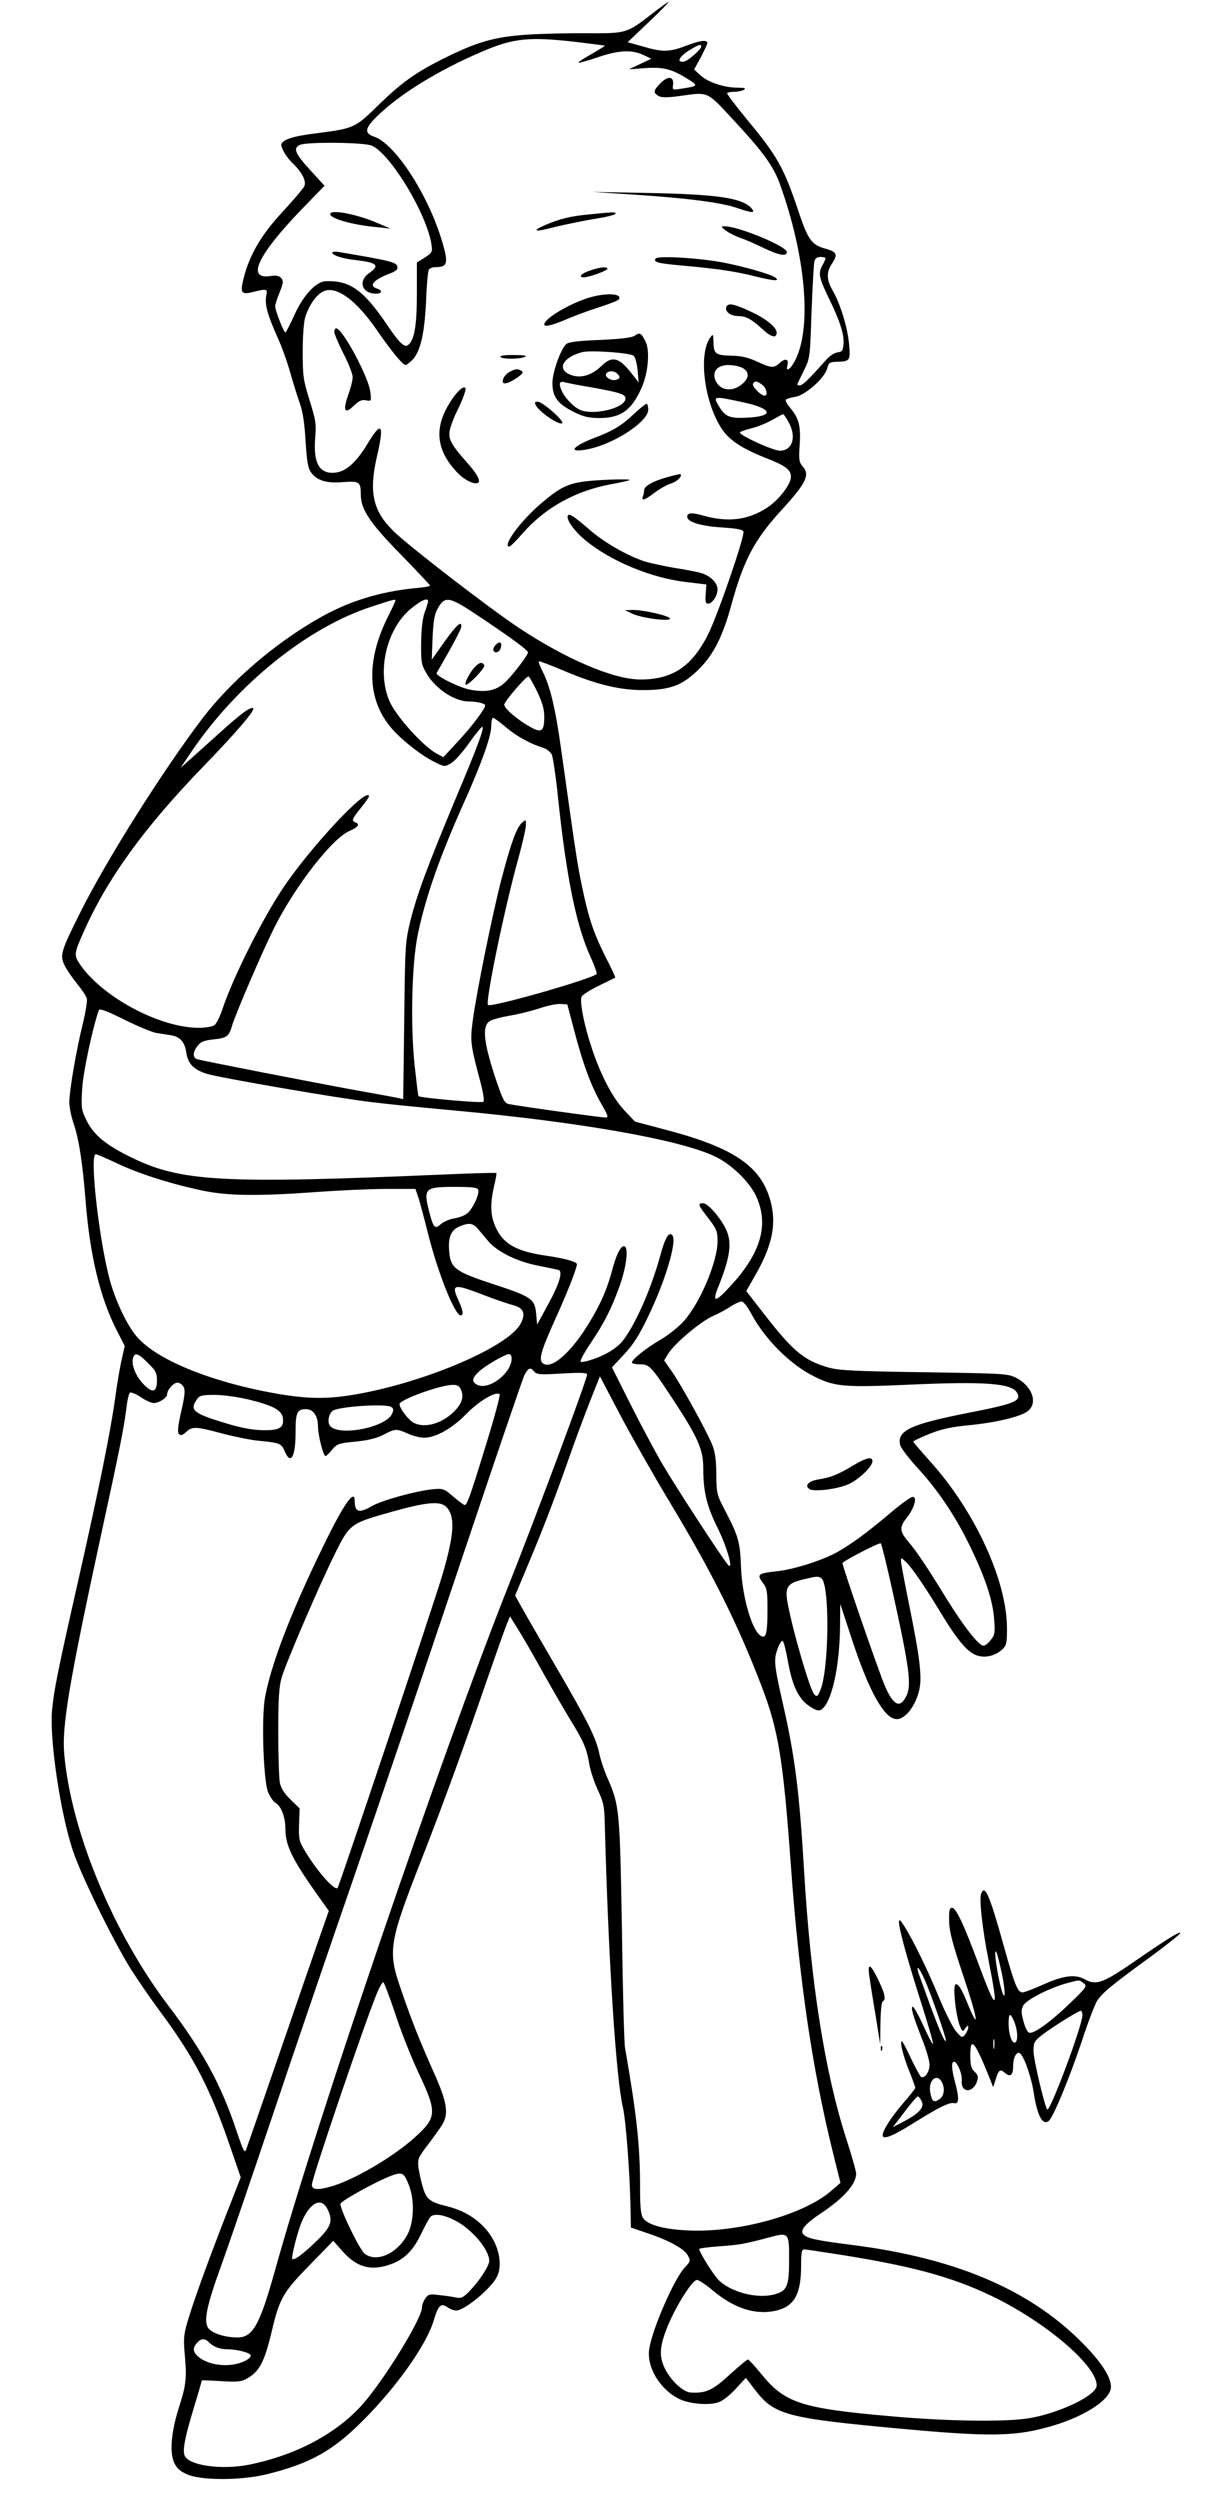 <svg version="1.0" xmlns="http://www.w3.org/2000/svg"
 width="598pt" height="1226pt" viewBox="0 0 598 1226"
 preserveAspectRatio="xMidYMid meet">

<g transform="translate(0,1226) scale(0.1,-0.1)"
fill="#000000" stroke="none">
<path d="M3194 12189 c-118 -92 -123 -93 -309 -92 -88 1 -224 -2 -301 -7 -161
-11 -246 -36 -414 -120 -131 -66 -197 -113 -306 -218 -125 -122 -122 -121
-323 -147 -107 -13 -161 -32 -161 -56 0 -18 28 -64 55 -89 46 -43 69 -88 58
-113 -6 -12 -54 -69 -107 -126 -105 -113 -162 -211 -191 -326 -18 -72 -12 -82
49 -66 66 16 69 15 62 -20 -8 -41 6 -93 55 -202 22 -48 50 -127 63 -175 14
-48 34 -114 46 -147 15 -42 24 -97 29 -188 7 -104 12 -134 28 -155 29 -39 76
-53 157 -46 79 6 86 1 86 -61 0 -73 44 -139 198 -296 78 -80 142 -148 142
-151 0 -3 -33 -9 -72 -12 -175 -17 -330 -65 -474 -148 -215 -122 -430 -307
-568 -487 -195 -256 -471 -693 -601 -953 -97 -194 -103 -213 -77 -264 11 -22
39 -62 61 -89 23 -28 44 -60 47 -71 3 -12 -6 -68 -20 -125 -32 -130 -66 -328
-66 -384 0 -23 9 -68 20 -101 27 -76 46 -202 60 -384 21 -265 71 -474 152
-632 l40 -78 -15 -67 c-9 -38 -23 -122 -32 -188 -22 -160 -76 -430 -180 -890
-102 -450 -121 -545 -130 -645 -12 -139 41 -501 102 -683 40 -122 195 -438
285 -583 32 -50 98 -147 149 -215 164 -222 242 -375 338 -655 l52 -151 -72
-184 c-92 -237 -155 -411 -186 -513 -21 -69 -23 -92 -18 -156 12 -127 9 -162
-24 -265 -40 -123 -50 -224 -28 -278 13 -29 27 -43 64 -60 68 -31 268 -31 395
1 209 52 321 114 468 262 165 164 311 371 347 489 23 77 35 89 67 68 14 -10
34 -17 44 -17 40 0 169 106 199 164 23 43 18 110 -11 171 -43 87 -126 150
-232 176 -85 21 -102 34 -119 92 -9 28 -18 72 -22 97 -5 42 -2 49 43 109 27
35 59 80 72 100 35 55 26 112 -41 261 -68 153 -106 247 -158 399 -69 199 -64
228 111 674 101 260 195 517 320 881 40 115 79 225 87 244 l15 36 37 -60 c21
-32 75 -126 121 -209 46 -82 108 -189 137 -237 66 -106 82 -145 94 -219 5 -31
24 -88 41 -125 29 -62 33 -80 35 -174 18 -670 55 -1241 89 -1385 14 -62 33
-304 37 -484 l2 -104 82 -28 c108 -36 181 -77 198 -110 13 -25 12 -29 -15 -57
-52 -55 -158 -297 -175 -399 -14 -90 52 -201 150 -248 50 -23 141 -31 189 -15
20 6 56 34 85 66 l50 54 45 -59 c95 -124 153 -139 731 -192 405 -37 533 -36
690 5 182 47 325 136 325 202 0 50 -52 128 -149 224 -257 255 -616 407 -1116
471 -183 23 -228 33 -245 54 -16 19 11 51 86 101 113 75 174 144 174 195 0 12
-22 90 -49 173 -104 323 -174 765 -206 1306 -24 401 -45 565 -105 829 -43 188
-45 214 -25 267 9 25 21 42 25 37 5 -4 16 -48 25 -98 22 -123 53 -186 105
-221 31 -21 46 -25 58 -18 51 31 91 207 93 409 l1 110 58 -176 c83 -253 159
-389 219 -389 43 0 93 65 111 145 14 63 2 161 -51 420 -21 105 -39 199 -39
209 0 19 0 19 21 0 30 -27 96 -123 178 -259 83 -136 131 -191 178 -204 41 -12
88 1 120 31 20 19 23 30 23 102 0 235 -157 576 -378 821 -45 50 -82 93 -82 96
0 3 36 20 80 38 61 24 108 34 191 42 128 12 253 41 289 68 53 38 26 121 -52
163 -42 22 -51 23 -453 29 -344 5 -420 9 -470 23 -120 34 -175 80 -317 263
l-87 112 50 88 c78 139 99 243 69 353 -46 171 -179 262 -514 350 l-151 40 -51
54 c-59 62 -120 179 -164 316 -35 106 -57 219 -47 242 3 9 41 33 84 54 43 21
79 39 81 40 2 1 -19 47 -47 101 -60 120 -83 190 -115 342 -23 108 -34 183
-101 661 -29 211 -55 321 -91 393 -14 27 -23 51 -21 54 3 2 54 -17 113 -42
164 -70 279 -99 399 -99 133 0 194 23 275 104 72 72 117 163 159 318 59 215
112 316 246 462 119 130 139 171 104 211 -19 22 -21 32 -16 109 6 93 -4 129
-48 182 -14 16 -23 33 -20 38 2 4 23 10 46 14 50 8 145 92 157 140 8 28 12 31
48 32 64 1 67 7 59 88 -7 81 -44 199 -80 261 -30 51 -32 90 -5 130 32 48 26
60 -32 76 -65 17 -85 45 -129 177 -74 221 -104 275 -257 459 -55 67 -98 124
-95 127 4 3 20 6 37 6 17 0 38 5 46 10 11 7 2 10 -31 10 -65 0 -145 26 -182
60 l-32 29 33 60 c17 33 32 64 32 70 0 17 -35 13 -106 -14 -81 -31 -115 -31
-210 -3 l-75 21 103 98 c57 54 100 98 97 99 -4 0 -42 -28 -85 -61z m-366 -135
c75 -9 138 -17 139 -18 2 -1 -29 -20 -67 -42 -38 -21 -66 -40 -62 -42 4 -1 48
11 97 28 102 34 163 37 220 11 l40 -19 -55 -26 -55 -26 80 6 c90 6 130 -4 210
-54 52 -33 51 -34 -33 -47 -43 -7 -44 -7 -40 21 4 40 -25 43 -62 6 -35 -36
-37 -47 -9 -63 15 -8 42 -8 102 0 147 20 130 28 273 -126 139 -150 190 -220
221 -309 123 -342 155 -685 79 -850 -24 -52 -54 -76 -43 -34 8 29 -11 35 -37
11 -29 -27 -42 -27 -112 6 -43 20 -77 28 -128 29 -77 2 -85 9 -86 69 -1 37 -2
38 -15 21 -60 -80 -31 -318 56 -449 36 -55 98 -96 214 -142 100 -39 125 -58
125 -94 -1 -37 -59 -112 -116 -150 -95 -62 -193 -74 -319 -38 -55 16 -78 12
-73 -11 5 -24 75 -43 176 -49 65 -4 95 -10 99 -19 8 -21 -125 -408 -173 -504
-79 -158 -175 -222 -332 -222 -132 0 -367 100 -602 257 -148 99 -532 395 -608
469 -103 100 -124 192 -82 371 36 156 22 174 -47 59 -51 -85 -100 -131 -148
-140 -84 -15 -119 39 -109 165 6 71 4 88 -27 187 -31 100 -34 119 -34 239 0
74 5 148 13 171 16 53 51 105 84 123 62 35 163 -36 269 -191 65 -95 125 -168
139 -168 4 0 18 11 32 24 40 41 60 125 68 286 3 80 9 151 14 158 4 6 18 12 31
12 63 0 67 19 29 142 -71 226 -229 465 -329 498 -48 16 -45 40 9 94 110 110
301 229 521 323 154 66 231 74 463 47z m612 -22 c0 -14 -64 -70 -84 -74 -38
-6 -26 22 20 52 49 31 64 36 64 22z m-1617 -486 c92 -38 274 -340 294 -488 5
-33 2 -38 -33 -61 l-39 -24 0 -154 c0 -156 -12 -225 -42 -250 -18 -16 -43 7
-106 101 -114 168 -182 216 -300 211 -47 -2 -110 -70 -153 -166 -21 -47 -41
-85 -44 -85 -8 0 -50 107 -50 128 0 9 10 40 22 69 18 45 19 54 8 69 -11 12
-24 15 -56 10 -117 -16 -58 106 159 331 l109 112 -71 78 c-75 81 -85 108 -48
123 37 15 313 12 350 -4z m2227 -553 c-1 -5 -7 -19 -15 -33 -22 -39 -18 -60
28 -156 57 -116 79 -184 75 -231 -3 -33 -7 -38 -30 -41 -16 -2 -41 -19 -63
-45 -76 -86 -108 -117 -122 -117 -8 0 -13 3 -11 8 2 4 16 34 32 66 29 58 30
62 37 285 5 124 11 236 14 249 4 15 13 22 30 22 14 0 25 -3 25 -7z m-410 -536
c37 -18 37 -50 0 -81 -49 -41 -111 -31 -131 21 -16 42 11 73 64 73 23 0 53 -6
67 -13z m98 -83 c22 -15 31 -54 13 -54 -19 0 -64 47 -57 58 9 16 17 15 44 -4z
m-100 -85 c152 -32 165 -70 28 -77 -84 -5 -108 5 -136 51 -34 56 -33 56 108
26z m230 -98 c41 -72 20 -141 -42 -141 -34 0 -196 74 -196 89 0 4 24 13 53 20
28 6 75 25 102 40 28 16 53 29 56 30 3 1 15 -16 27 -38z m-1928 -876 c0 -3
-15 -36 -34 -73 -108 -214 -106 -401 4 -540 46 -59 149 -142 219 -177 51 -26
52 -26 83 -8 18 10 59 56 91 102 32 45 61 80 64 77 9 -8 -27 -104 -138 -367
-135 -324 -184 -457 -217 -589 -24 -101 -25 -119 -29 -487 l-5 -383 -21 5
c-12 3 -110 21 -217 40 -202 37 -742 142 -772 151 -24 7 -23 35 2 66 15 20 31
26 75 31 68 7 78 14 94 69 18 60 151 369 207 480 103 205 285 439 370 474 39
17 51 32 30 40 -23 9 -21 16 24 72 22 27 40 53 40 56 0 59 -290 -250 -425
-454 -104 -157 -245 -440 -295 -592 -12 -35 -29 -69 -38 -75 -8 -7 -43 -13
-77 -13 -193 0 -479 154 -586 316 -26 40 -25 51 20 151 115 262 299 516 590
816 170 176 258 280 242 285 -15 5 -61 -29 -165 -123 -49 -44 -111 -100 -139
-125 l-51 -45 51 76 c226 334 572 613 888 715 107 35 115 37 115 29z m160 -4
c0 -5 -7 -28 -16 -52 -11 -29 -17 -80 -18 -149 -1 -98 1 -108 26 -152 46 -77
138 -138 210 -138 40 0 78 -10 78 -19 0 -17 -65 -103 -132 -175 l-73 -79 -30
16 c-66 34 -201 183 -234 258 -64 147 -15 357 107 456 50 41 82 54 82 34z
m251 -74 c157 -105 239 -165 239 -176 0 -15 -85 -125 -119 -153 -41 -35 -90
-44 -164 -30 -54 10 -171 68 -165 82 2 3 29 50 60 105 31 55 58 108 60 117 7
40 -21 16 -81 -68 l-63 -89 4 105 c3 76 9 115 22 140 38 71 56 68 207 -33z
m285 -370 c25 -53 34 -85 34 -123 0 -70 -14 -80 -68 -49 -68 38 -134 96 -128
112 11 27 111 141 119 136 5 -3 24 -37 43 -76z m-154 -173 c51 -44 120 -82
183 -101 16 -5 35 -20 42 -33 6 -14 21 -115 32 -225 40 -377 88 -614 157 -765
20 -44 34 -83 31 -86 -25 -25 -519 -166 -533 -152 -14 14 79 466 146 708 22
80 40 158 40 174 0 28 0 29 -20 11 -26 -24 -54 -100 -101 -280 -44 -170 -122
-554 -140 -691 -13 -99 -11 -117 36 -293 15 -56 22 -98 16 -104 -7 -7 -308 19
-318 28 -2 1 -10 69 -19 151 -21 199 -14 496 15 639 39 188 107 382 234 665
82 184 127 311 127 361 0 21 4 39 9 39 5 0 33 -21 63 -46z m334 -1484 c43
-166 86 -281 134 -363 33 -57 36 -67 21 -67 -23 0 -449 59 -478 67 -19 4 -30
28 -68 143 -53 164 -60 240 -22 263 12 8 54 19 94 26 39 6 104 22 145 35 40
14 88 24 107 23 l34 -2 33 -125z m-2050 -15 c19 -3 50 -8 70 -11 47 -7 70 -32
78 -86 8 -55 37 -84 102 -104 63 -19 640 -119 804 -138 69 -9 251 -27 405 -41
620 -57 1115 -144 1285 -227 79 -38 167 -124 199 -193 65 -140 24 -282 -131
-447 -68 -74 -85 -75 -57 -5 62 153 72 225 39 292 -28 57 -88 125 -111 125
-28 0 -24 -10 26 -74 41 -53 45 -64 45 -113 0 -100 -86 -303 -166 -392 -25
-28 -78 -70 -118 -93 -70 -41 -136 -94 -136 -110 0 -4 17 -8 38 -8 48 0 55 -8
162 -170 123 -187 150 -247 150 -340 0 -116 17 -185 72 -296 45 -91 77 -206
51 -179 -23 23 -255 379 -323 495 -40 69 -112 204 -160 300 l-88 175 59 63
c45 48 74 93 118 185 83 171 141 364 121 397 -16 26 -37 -8 -60 -93 -42 -156
-116 -328 -179 -414 -30 -42 -88 -78 -164 -102 -20 -7 -42 -11 -48 -9 -6 2 15
42 46 88 72 107 104 172 145 285 31 87 43 175 27 191 -15 15 -39 -25 -59 -97
-27 -104 -59 -179 -115 -271 -87 -145 -181 -230 -226 -206 -28 15 -16 58 60
226 59 131 103 243 103 263 0 12 -60 29 -160 43 -132 20 -195 54 -232 125 -32
61 -36 121 -14 216 8 33 13 61 11 63 -2 2 -115 -1 -251 -7 -1093 -47 -1295
-36 -1539 83 -125 61 -186 111 -220 181 -26 52 -27 62 -22 153 4 80 50 298 82
389 3 9 43 -6 125 -47 67 -33 137 -62 156 -65z m-193 -639 c103 -50 270 -103
424 -135 123 -25 269 -27 558 -6 110 8 264 15 342 15 l141 0 16 -47 c8 -27 29
-104 46 -173 49 -194 131 -400 160 -400 15 0 12 24 -10 71 -38 84 -26 86 122
29 57 -22 122 -44 145 -50 51 -13 63 -41 38 -89 -65 -127 -554 -323 -898 -361
-109 -11 -210 -3 -373 30 -286 59 -514 157 -608 260 -45 50 -96 151 -129 255
-55 174 -111 645 -77 645 6 0 52 -20 103 -44z m1773 -130 c8 -22 -31 -102 -58
-119 -12 -9 -41 -19 -63 -22 -22 -4 -50 -17 -63 -28 -28 -26 -36 -18 -56 59
-30 117 -23 124 125 124 86 0 111 -3 115 -14z m-5 -188 c11 -13 35 -41 54 -64
45 -53 143 -101 248 -121 45 -9 88 -18 96 -20 24 -6 6 -67 -51 -171 l-53 -97
-5 55 c-7 71 -23 82 -216 145 -179 59 -203 76 -210 155 -7 70 7 107 48 125 46
20 66 18 89 -7z m1344 -419 c67 -126 193 -252 310 -309 100 -50 147 -54 463
-40 379 17 507 7 532 -41 21 -39 -14 -53 -240 -97 -285 -56 -351 -88 -334
-158 4 -15 42 -65 86 -113 101 -110 185 -235 258 -386 75 -155 110 -262 117
-355 5 -67 3 -78 -17 -102 -12 -16 -27 -28 -35 -28 -23 0 -94 90 -178 225
-102 166 -152 240 -194 289 -41 49 -41 68 -3 116 36 46 51 100 27 100 -9 0
-57 -35 -107 -77 -117 -100 -211 -168 -280 -203 -76 -38 -202 -77 -281 -85
-90 -10 -97 -15 -68 -55 22 -28 24 -42 24 -133 0 -110 -6 -140 -28 -131 -45
17 -96 188 -102 341 -4 120 -13 152 -77 274 -42 80 -43 86 -44 178 0 65 -6
111 -18 141 -23 61 -150 292 -198 362 l-40 57 21 34 c31 50 158 157 219 184
30 13 70 35 90 49 21 13 44 23 52 22 8 -2 29 -28 45 -59z m-2959 -243 c38 -37
44 -49 44 -85 0 -62 -24 -65 -72 -12 -37 42 -56 96 -44 126 9 24 26 18 72 -29z
m1784 23 c0 -73 -113 -159 -170 -129 -27 15 -25 31 8 63 30 29 129 87 150 87
6 0 12 -9 12 -21z m111 -65 c12 -14 30 -16 136 -9 91 5 123 4 123 -5 0 -24
-244 -679 -394 -1057 -326 -825 -933 -2602 -1136 -3333 -77 -275 -110 -333
-188 -332 -58 1 -116 19 -137 42 -28 31 -15 104 60 310 37 102 147 424 245
715 98 292 278 820 401 1175 122 355 358 1050 524 1545 166 495 309 915 318
933 20 36 29 39 48 16z m664 -639 c206 -342 332 -593 449 -898 85 -220 108
-363 146 -887 40 -557 105 -998 207 -1409 l36 -145 -44 -38 c-136 -119 -460
-208 -709 -195 -116 6 -192 27 -215 60 -11 16 -15 52 -15 143 0 214 -15 353
-74 694 -4 19 -11 278 -15 575 -10 586 -12 611 -69 742 -17 37 -35 92 -41 120
-16 79 -54 156 -213 429 -80 137 -158 272 -173 300 l-28 50 71 170 c73 174
128 319 202 529 23 66 65 178 92 248 l51 128 104 -198 c58 -109 165 -297 238
-418z m-2384 564 c8 -16 6 -43 -12 -120 -17 -75 -19 -103 -11 -111 9 -9 17 -6
35 10 30 28 46 28 180 -8 62 -16 141 -32 177 -35 103 -10 110 -13 126 -50 30
-72 54 -30 54 92 0 97 7 113 51 113 36 0 59 -33 59 -85 0 -43 26 -145 37 -145
4 0 18 14 32 31 24 29 33 32 116 40 62 6 104 17 137 34 57 30 64 30 119 5 24
-11 60 -20 79 -20 57 0 136 44 206 115 63 65 148 115 165 98 4 -4 -26 -116
-67 -248 -81 -264 -93 -295 -105 -295 -4 0 -29 19 -55 41 -47 40 -50 41 -104
36 -84 -9 -250 -55 -297 -83 -62 -36 -83 -29 -83 27 0 63 -59 -24 -165 -245
-151 -311 -246 -560 -275 -720 -18 -100 -8 -405 15 -464 10 -23 26 -47 37 -53
27 -15 48 -69 48 -127 0 -84 35 -153 175 -349 l38 -53 -41 -117 c-23 -65 -112
-323 -198 -573 -86 -250 -161 -466 -166 -479 -8 -22 -14 -10 -48 91 -75 225
-165 390 -331 609 -273 358 -481 859 -514 1239 -12 135 25 354 180 1070 93
428 112 523 125 624 4 38 12 72 17 77 4 4 28 -5 52 -21 24 -17 54 -30 65 -30
26 0 66 26 66 43 0 22 31 57 50 57 11 0 24 -9 31 -21z m1360 -13 c16 -34 5
-69 -33 -107 -60 -60 -144 -84 -198 -56 -26 13 -70 71 -70 92 0 21 195 92 258
94 25 1 35 -4 43 -23z m-1040 -49 c122 -30 163 -53 167 -93 5 -46 -18 -59
-102 -57 -47 1 -106 12 -175 33 -163 49 -183 65 -145 118 13 19 24 22 87 22
41 0 113 -10 168 -23z m698 -36 c12 -8 13 -15 4 -34 -32 -69 -270 -113 -306
-56 -13 21 -1 65 20 74 50 20 257 32 282 16z m270 -490 c45 -45 40 -133 -18
-331 -39 -134 -507 -1529 -515 -1538 -15 -14 -99 81 -156 175 -33 54 -35 62
-33 136 l3 79 -44 43 c-30 29 -47 55 -53 82 -4 21 -8 133 -8 248 0 165 4 222
16 267 22 75 189 463 264 613 72 144 74 145 285 204 165 46 230 51 259 22z
m2190 -416 c84 -381 94 -461 66 -514 -30 -59 -61 -44 -102 47 -29 65 -215 604
-210 608 17 17 183 102 188 96 4 -4 30 -110 58 -237z m-350 66 c42 -27 39
-445 -5 -550 -13 -30 -16 -33 -29 -20 -21 21 -102 297 -130 442 -16 84 -5 103
75 122 68 16 72 17 89 6z m-2091 -2133 c27 -84 79 -216 116 -294 91 -193 89
-217 -18 -314 -109 -99 -309 -215 -420 -244 -61 -16 -86 -13 -86 11 0 33 266
814 322 946 11 26 24 47 28 47 4 0 30 -69 58 -152z m69 -846 c27 -71 24 -176
-7 -237 -49 -95 -153 -142 -211 -96 -25 19 -119 213 -119 244 0 13 171 108
249 138 55 20 63 16 88 -49z m-402 -112 c30 -58 21 -88 -48 -155 -66 -65 -114
-101 -123 -92 -6 6 21 116 42 172 39 100 98 135 129 75z m623 -56 c85 -42 172
-144 172 -201 0 -24 -48 -97 -96 -147 -32 -33 -41 -37 -68 -32 -17 4 -54 9
-82 12 -46 6 -53 4 -68 -17 -9 -13 -16 -33 -16 -44 0 -48 -151 -301 -267 -446
-127 -159 -335 -275 -582 -325 -138 -27 -300 -3 -316 47 -9 28 2 87 46 233 22
71 39 131 39 133 0 2 42 0 93 -3 74 -5 99 -3 122 9 67 35 92 81 130 243 37
154 54 184 184 317 l116 119 45 -51 c69 -78 138 -98 231 -66 71 24 115 67 156
153 20 42 41 80 47 84 21 14 62 8 114 -18z m1643 -199 c0 -127 -10 -149 -73
-166 -83 -22 -210 10 -271 69 -25 23 -97 139 -97 154 0 3 44 9 98 13 99 7 123
11 247 44 95 26 97 23 96 -114z m275 25 c359 -58 552 -114 754 -216 253 -130
480 -328 480 -421 0 -47 -168 -130 -320 -159 -108 -21 -391 -18 -671 6 -462
40 -538 65 -658 213 -30 37 -58 67 -62 67 -4 0 -39 -29 -78 -64 -95 -88 -125
-102 -203 -98 -37 3 -94 55 -125 115 -32 64 -28 113 16 219 42 99 118 218 140
218 9 0 44 -23 76 -50 105 -89 210 -123 310 -101 92 21 125 80 125 224 0 61 3
77 15 77 8 0 98 -14 201 -30z m-3124 -423 c24 -25 56 -37 95 -37 47 0 113 -18
113 -30 0 -18 -48 -41 -96 -46 -58 -7 -121 8 -158 37 -30 24 -33 45 -9 71 19
21 37 23 55 5z"/>
<path d="M3119 11305 c255 -17 419 -38 497 -65 76 -26 93 -26 69 0 -45 50
-172 68 -520 74 l-260 5 214 -14z"/>
<path d="M2894 11209 c-92 -8 -148 -22 -216 -51 -75 -32 -56 -38 40 -12 49 12
136 30 195 40 59 9 107 21 107 26 0 9 -9 9 -126 -3z"/>
<path d="M3560 11130 c14 -11 45 -27 70 -36 25 -8 77 -31 116 -50 75 -36 114
-43 114 -20 0 28 -237 126 -303 126 -22 0 -22 -1 3 -20z"/>
<path d="M3216 10992 c-11 -17 9 -23 117 -33 189 -17 271 -29 371 -54 95 -24
128 -25 96 -4 -24 15 -135 48 -239 69 -113 24 -335 38 -345 22z"/>
<path d="M2893 10933 c-42 -14 -58 -33 -29 -33 24 0 116 33 116 42 0 12 -39 8
-87 -9z"/>
<path d="M2895 10802 c-99 -29 -225 -104 -225 -133 0 -14 38 -5 115 28 33 14
94 37 135 50 111 37 122 42 118 56 -7 19 -76 18 -143 -1z"/>
<path d="M3563 10755 c-8 -23 21 -45 60 -45 36 0 62 -14 114 -61 46 -43 73
-50 73 -20 0 26 -52 68 -125 102 -86 40 -113 45 -122 24z"/>
<path d="M1640 10633 c0 -10 20 -58 45 -107 25 -48 45 -100 45 -115 0 -15 -9
-53 -21 -85 -28 -80 -19 -100 26 -56 26 25 40 31 60 27 27 -5 27 -4 22 40 -8
73 -137 313 -168 313 -5 0 -9 -8 -9 -17z"/>
<path d="M3114 10614 c-15 -10 -67 -16 -170 -21 -109 -4 -153 -10 -166 -20
-27 -24 -68 -138 -68 -191 0 -70 27 -105 115 -147 37 -18 67 -25 113 -25 106
0 158 36 207 143 35 75 45 189 21 234 -21 41 -27 44 -52 27z m-5 -99 c8 -8 16
-40 19 -72 l5 -58 -41 52 c-57 71 -91 78 -141 29 -46 -45 -99 -62 -146 -46
-76 25 -49 86 50 113 39 11 239 -3 254 -18z m-81 -87 c17 -17 15 -25 -8 -31
-23 -6 -56 16 -46 31 9 15 39 15 54 0z m-124 -68 c144 -26 168 -34 164 -58 -8
-44 -152 -79 -220 -53 -31 12 -78 60 -93 96 -15 34 -10 48 13 41 10 -3 70 -15
136 -26z"/>
<path d="M2455 10510 c7 -12 92 -12 120 0 14 6 -3 9 -53 9 -46 1 -71 -3 -67
-9z"/>
<path d="M2501 10437 c-13 -6 -28 -22 -32 -34 -12 -32 15 -30 65 3 29 20 35
28 25 35 -19 12 -30 11 -58 -4z"/>
<path d="M2229 10318 c-99 -134 -98 -249 3 -363 32 -38 76 -65 103 -65 30 0
14 37 -45 103 -84 95 -95 120 -80 171 7 23 21 59 32 80 11 21 26 56 34 78 11
33 11 38 -1 38 -8 0 -29 -19 -46 -42z"/>
<path d="M2629 10272 c18 -34 117 -100 129 -87 11 11 -97 105 -119 105 -16 0
-18 -3 -10 -18z"/>
<path d="M3114 10234 c-63 -60 -102 -84 -190 -118 -122 -46 -143 -80 -36 -58
128 27 292 135 292 193 0 16 -4 29 -8 29 -5 0 -31 -21 -58 -46z"/>
<path d="M3273 9920 c-70 -19 -113 -44 -113 -64 0 -8 -3 -21 -6 -30 -10 -25 9
-19 57 18 24 18 60 39 81 45 30 10 57 37 46 46 -2 1 -31 -5 -65 -15z"/>
<path d="M2861 9898 c-79 -11 -118 -31 -207 -107 -99 -84 -193 -211 -155 -211
5 0 35 30 66 66 110 125 258 207 430 239 50 9 92 19 94 21 8 7 -163 2 -228 -8z"/>
<path d="M2786 9732 c-11 -18 33 -79 90 -125 124 -100 319 -181 489 -201 l100
-12 -3 -47 c-3 -37 -1 -47 12 -47 20 0 46 39 46 70 0 32 -35 67 -81 80 -19 6
-77 17 -129 25 -52 9 -117 23 -145 31 -85 28 -197 91 -270 154 -80 69 -102 84
-109 72z"/>
<path d="M3106 9249 c48 -21 191 -39 180 -21 -8 14 -134 42 -183 41 l-38 -1
41 -19z"/>
<path d="M1620 11210 c0 -22 109 -53 230 -64 l65 -7 -60 26 c-107 46 -235 70
-235 45z"/>
<path d="M1630 11021 c0 -13 53 -30 113 -36 109 -13 122 -26 67 -65 -55 -39
-34 -100 34 -100 31 0 34 16 5 25 -43 14 -15 45 69 76 17 6 32 17 32 24 0 29
-15 33 -292 80 -16 2 -28 1 -28 -4z"/>
<path d="M2432 9098 c-18 -18 -15 -40 6 -36 9 2 18 13 20 26 4 24 -7 29 -26
10z"/>
<path d="M2331 8991 c-24 -24 -54 -81 -47 -88 9 -10 99 84 92 95 -10 17 -23
15 -45 -7z"/>
<path d="M4187 5075 c-76 -46 -112 -60 -170 -69 -50 -8 -72 -30 -46 -48 22
-14 133 -1 189 23 51 22 120 87 120 114 0 24 -31 17 -93 -20z"/>
<path d="M4813 2974 c-10 -27 6 -173 37 -329 50 -253 40 -256 -50 -15 -73 196
-110 275 -130 275 -12 0 -15 -14 -14 -65 1 -52 16 -107 68 -264 70 -207 84
-287 27 -151 -34 83 -47 105 -62 105 -18 0 1 -171 24 -214 9 -19 10 -19 23 -1
11 14 14 15 14 4 0 -8 -7 -24 -15 -35 -15 -18 -16 -18 -45 15 -16 19 -52 91
-81 160 -53 131 -129 287 -173 356 -20 32 -25 36 -26 19 0 -33 43 -189 110
-398 33 -104 59 -193 57 -199 -1 -5 -22 34 -46 87 -24 53 -48 96 -53 96 -12 0
0 -43 43 -153 22 -53 39 -113 39 -131 0 -36 -24 -71 -42 -60 -5 4 -27 44 -49
90 -21 46 -41 84 -45 84 -11 0 6 -71 37 -147 16 -40 29 -77 29 -81 0 -4 -27
-38 -61 -77 -57 -67 -99 -132 -99 -155 0 -24 47 -6 143 54 133 83 185 109 208
103 24 -6 25 25 4 103 -17 64 -19 100 -5 100 16 0 41 -60 38 -92 -6 -61 55
-64 75 -4 7 22 5 31 -12 47 -17 16 -21 32 -21 80 0 98 22 70 99 -122 l13 -34
12 37 c15 49 22 54 45 34 27 -24 41 -12 41 33 0 46 21 79 37 59 22 -25 53
-119 64 -189 17 -113 44 -164 74 -139 22 18 101 209 161 388 30 92 64 181 75
199 24 39 71 78 262 217 81 59 147 112 147 117 0 11 -68 -31 -220 -136 -161
-111 -193 -122 -250 -90 -45 25 -103 18 -199 -25 -49 -22 -96 -40 -105 -40
-24 0 -39 39 -91 225 -71 254 -93 307 -112 259z m102 -392 c22 -108 15 -151
-9 -52 -20 87 -32 187 -17 155 5 -12 16 -58 26 -103z m-379 -29 c30 -68 104
-280 104 -297 -1 -21 -28 38 -78 174 -27 74 -53 145 -57 158 -12 42 5 22 31
-35z m780 -18 c18 -14 15 -19 -67 -98 -93 -90 -174 -149 -199 -145 -9 2 -21
25 -29 56 -12 44 -12 57 -1 78 15 28 129 86 213 109 66 18 60 17 83 0z m-6
-157 c0 -50 -161 -481 -173 -462 -15 25 -67 247 -67 286 0 42 4 49 39 77 44
35 181 121 193 121 4 0 8 -10 8 -22z m-334 -33 c16 -39 19 -91 5 -100 -19 -11
-38 56 -32 118 2 26 11 21 27 -18z m-99 -127 c-2 -13 -4 -5 -4 17 -1 22 1 32
4 23 2 -10 2 -28 0 -40z m-257 -167 c17 -32 12 -69 -12 -85 -27 -19 -37 -11
-45 37 -9 57 33 92 57 48z m-100 -92 c17 -30 -7 -59 -79 -98 l-61 -32 57 75
c32 42 61 76 65 76 4 0 12 -9 18 -21z"/>
<path d="M4264 2574 c4 -27 17 -114 31 -194 l23 -145 1 102 c1 56 5 105 11
108 17 10 12 37 -19 101 -39 83 -56 93 -47 28z"/>
<path d="M4321 2214 c0 -11 3 -14 6 -6 3 7 2 16 -1 19 -3 4 -6 -2 -5 -13z"/>
</g>
</svg>
